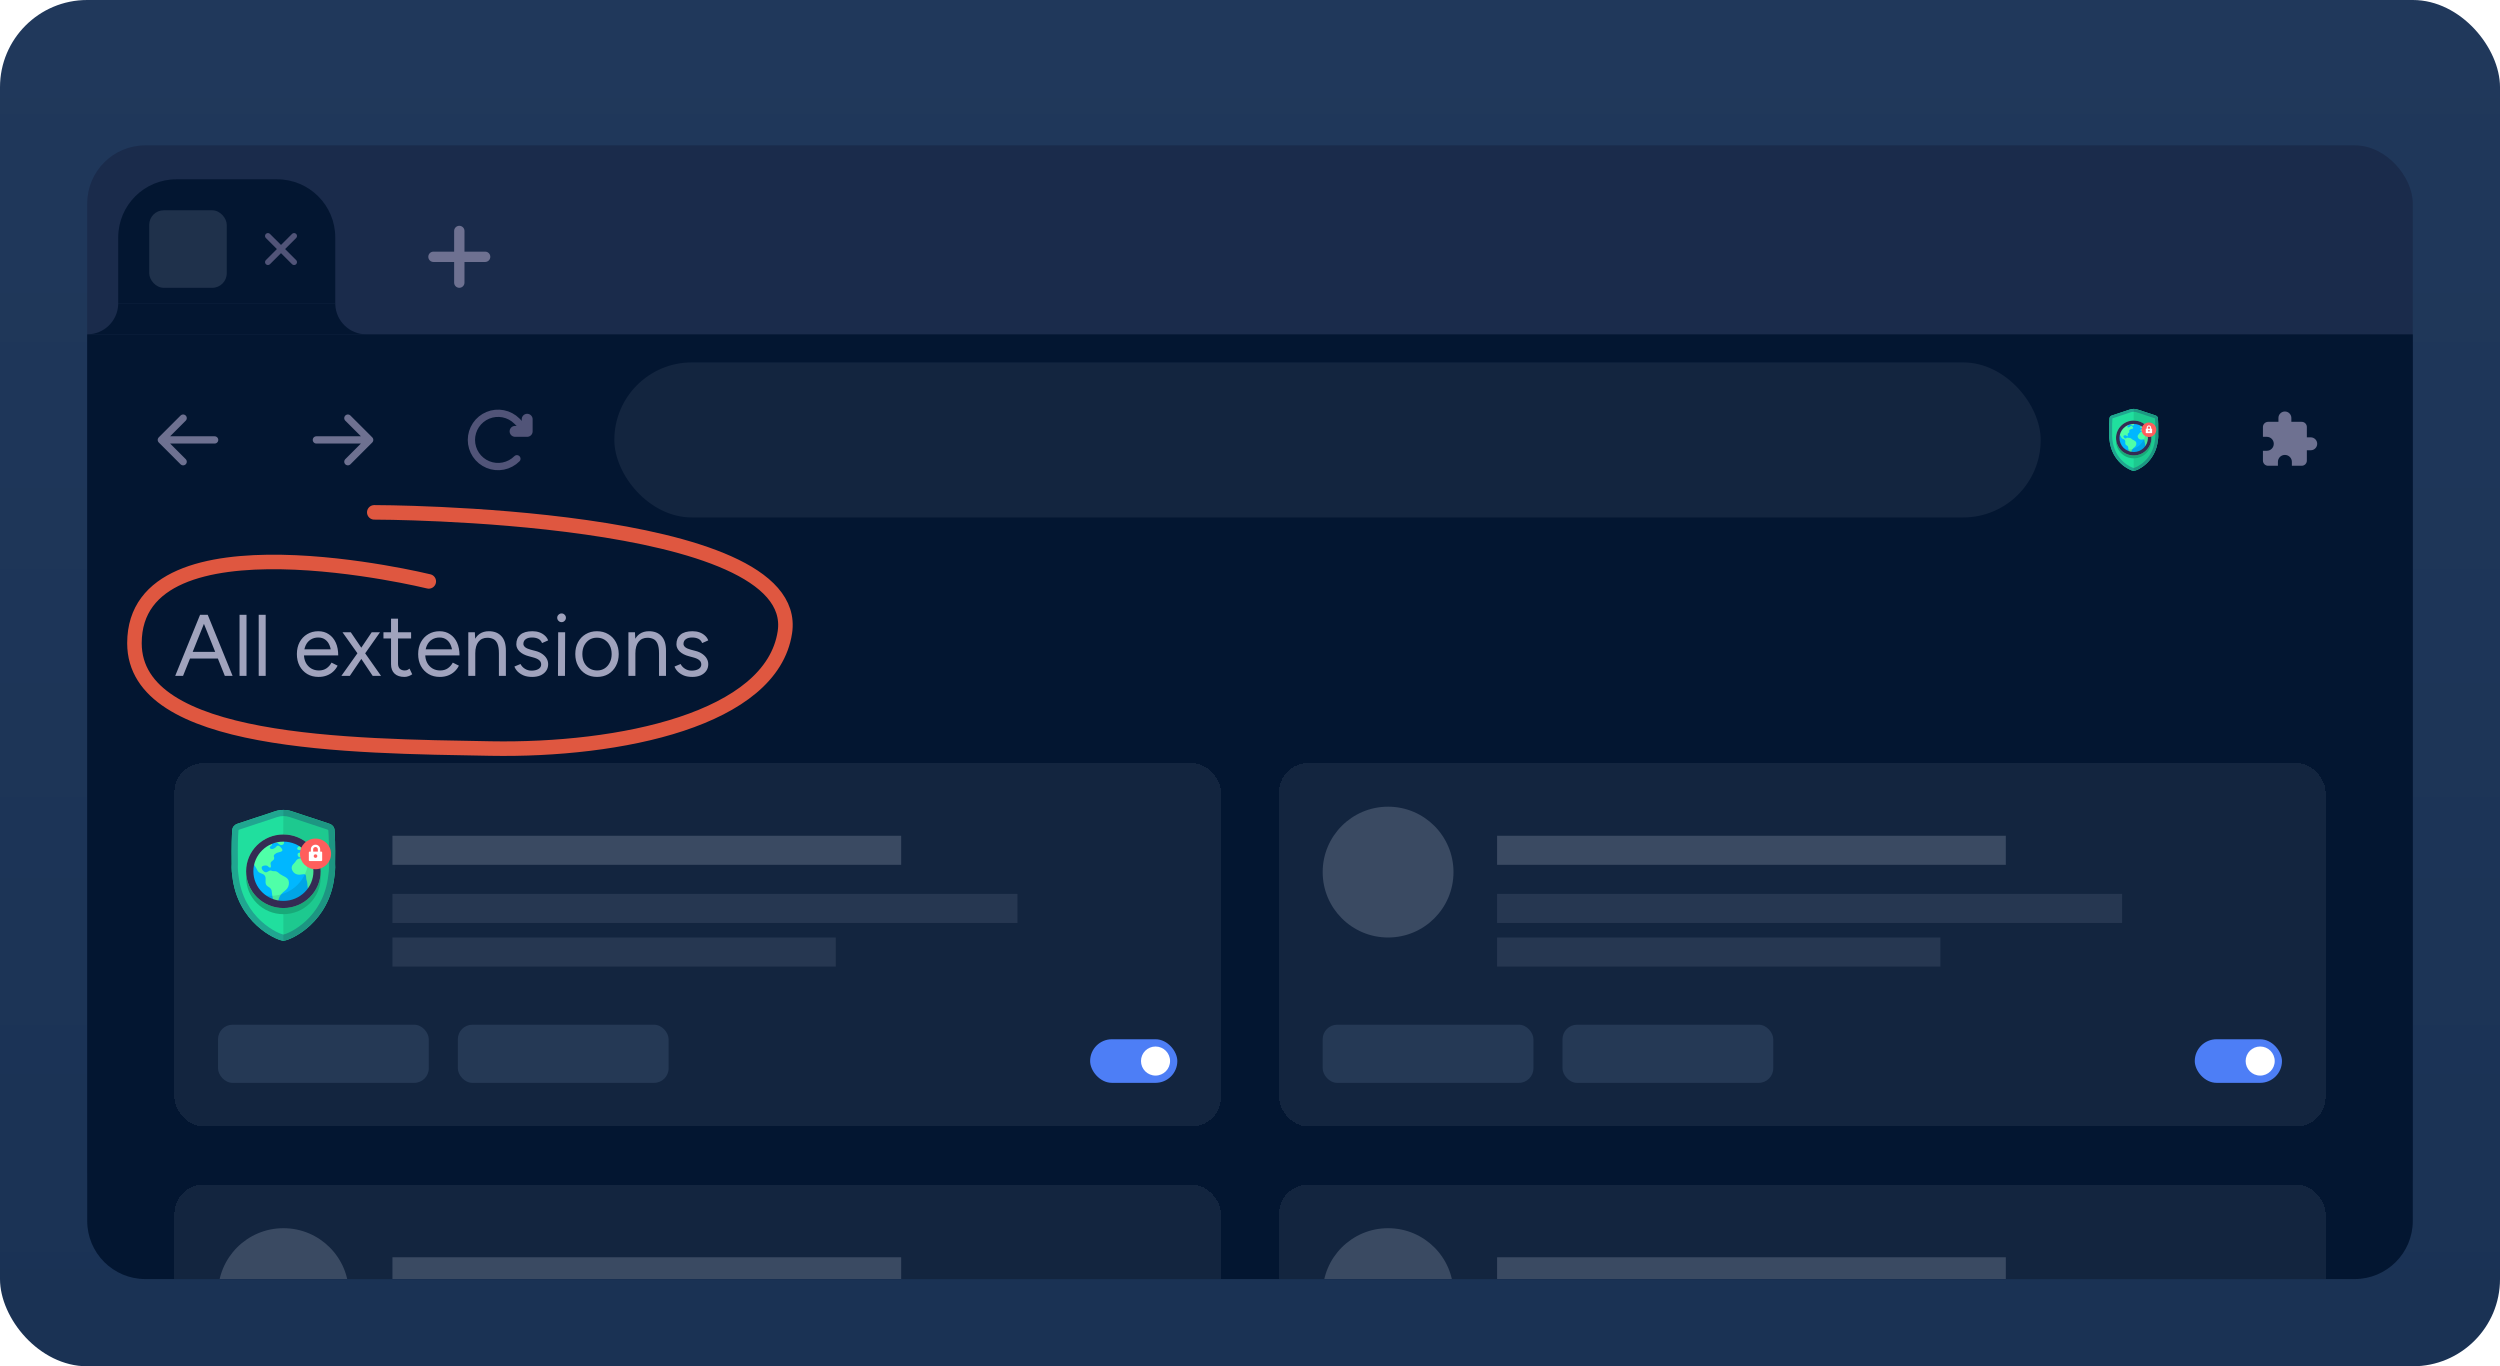 <svg xmlns="http://www.w3.org/2000/svg" width="344" height="188" fill="none" viewBox="0 0 344 188"><rect width="344" height="188" fill="url(#paint0_linear_11547_39107)" rx="12"/><g clip-path="url(#clip0_11547_39107)" filter="url(#filter0_d_11547_39107)"><rect width="320" height="149.333" x="12" y="20" fill="#1a2b4b" rx="8"/><path fill="#031631" d="M16.267 32.67C16.267 28.252 19.848 24.67 24.267 24.67H38.133C42.551 24.67 46.133 28.252 46.133 32.67V41.737H16.267V32.67Z"/><rect width="10.667" height="10.667" x="20.533" y="28.936" fill="#1f314b" rx="2"/><g clip-path="url(#clip1_11547_39107)"><path fill="#515478" d="M40.214 32.16C40.371 32.031 40.603 32.041 40.75 32.187C40.896 32.333 40.905 32.565 40.777 32.722L40.75 32.752L39.232 34.27L40.75 35.788L40.777 35.817C40.905 35.974 40.896 36.206 40.75 36.353C40.603 36.499 40.371 36.508 40.214 36.38L40.184 36.353L38.666 34.835L37.149 36.353C36.993 36.509 36.74 36.509 36.584 36.353C36.428 36.197 36.428 35.944 36.584 35.788L38.1 34.27L36.584 32.752L36.556 32.722C36.428 32.565 36.437 32.333 36.584 32.187C36.73 32.041 36.962 32.032 37.119 32.16L37.149 32.187L38.666 33.703L40.184 32.187L40.214 32.16Z"/></g><path fill="#031631" d="M46.134 41.736L46.139 41.956C46.253 44.211 48.118 46.003 50.4 46.003H12C14.283 46.003 16.146 44.211 16.261 41.956L16.267 41.736H46.134Z"/><path fill="#6e7191" d="M63.201 31.07C63.594 31.07 63.912 31.389 63.912 31.781V34.625H66.756C67.148 34.625 67.467 34.944 67.467 35.337C67.466 35.729 67.148 36.048 66.756 36.048H63.912V38.893C63.912 39.285 63.594 39.603 63.201 39.603C62.809 39.603 62.49 39.285 62.49 38.893V36.048H59.645C59.252 36.048 58.934 35.729 58.934 35.337C58.934 34.944 59.252 34.625 59.645 34.625H62.49V31.781C62.49 31.389 62.808 31.07 63.201 31.07Z"/><path fill="#031631" d="M12 46H332V168C332 172.418 328.418 176 324 176H20C15.582 176 12 172.418 12 168V46Z"/><path stroke="#6e7191" stroke-linecap="round" stroke-linejoin="round" d="M29.533 60.533H22.2M25.2 57.533 22.2 60.533 25.2 63.533M43.533 60.533H50.867M47.867 57.533 50.867 60.533 47.867 63.533"/><g stroke="#515478" stroke-linecap="round" stroke-linejoin="round" clip-path="url(#clip2_11547_39107)"><path stroke-width="1.5" d="M70.874 59.355H72.54V57.688"/><path d="M71.126 63.126C70.613 63.639 69.96 63.988 69.248 64.13C68.537 64.271 67.8 64.199 67.13 63.921C66.46 63.644 65.887 63.174 65.484 62.571C65.081 61.968 64.866 61.259 64.866 60.534C64.866 59.808 65.081 59.099 65.484 58.496C65.887 57.894 66.46 57.424 67.13 57.146C67.8 56.868 68.537 56.796 69.248 56.937C69.96 57.079 70.613 57.428 71.126 57.941L72.54 59.355"/></g><rect width="196.267" height="21.333" x="84.533" y="49.867" fill="#13253f" rx="10.667"/><path fill="#20df9e" d="M293.598 64.8C293.596 64.8 293.595 64.8 293.593 64.8C293.585 64.8 293.576 64.799 293.566 64.797C293.078 64.738 290.594 63.611 290.265 60.563C290.236 60.38 290.22 60.194 290.22 60.007L290.226 59.777C290.208 58.559 290.236 57.905 290.262 57.573C290.277 57.382 290.409 57.231 290.592 57.17L293.063 56.351C293.237 56.294 293.417 56.265 293.598 56.267C293.779 56.265 293.959 56.294 294.133 56.351L296.604 57.17C296.787 57.231 296.919 57.382 296.934 57.573C296.96 57.905 296.988 58.559 296.97 59.777L296.976 60.007C296.976 60.194 296.96 60.38 296.931 60.563C296.602 63.611 294.118 64.738 293.63 64.797C293.62 64.799 293.611 64.8 293.603 64.8C293.601 64.8 293.6 64.8 293.598 64.8Z"/><path fill="#20a690" fill-rule="evenodd" d="M293.598 64.397C293.667 64.383 293.852 64.325 294.114 64.186C294.392 64.04 294.729 63.818 295.063 63.509C295.726 62.895 296.375 61.936 296.528 60.521C296.529 60.514 296.53 60.508 296.531 60.501C296.556 60.339 296.57 60.176 296.57 60.012L296.565 59.787C296.564 59.781 296.564 59.776 296.565 59.771C296.583 58.56 296.555 57.919 296.53 57.604C296.529 57.593 296.525 57.584 296.519 57.577C296.512 57.568 296.498 57.557 296.475 57.549L294.004 56.73C293.873 56.687 293.737 56.666 293.601 56.667H293.595C293.459 56.666 293.323 56.687 293.192 56.73L290.721 57.549C290.698 57.557 290.684 57.568 290.677 57.577C290.671 57.584 290.667 57.593 290.666 57.604C290.641 57.919 290.613 58.56 290.631 59.771C290.632 59.776 290.631 59.781 290.631 59.787L290.626 60.012C290.626 60.176 290.64 60.339 290.665 60.501C290.666 60.508 290.667 60.514 290.668 60.521C290.821 61.936 291.47 62.895 292.133 63.509C292.467 63.818 292.804 64.04 293.082 64.186C293.344 64.325 293.529 64.383 293.598 64.397ZM290.22 60.007L290.226 59.777C290.208 58.559 290.236 57.905 290.262 57.573C290.277 57.382 290.409 57.231 290.592 57.17L293.063 56.351C293.237 56.294 293.417 56.265 293.598 56.267C293.779 56.265 293.959 56.294 294.133 56.351L296.604 57.17C296.787 57.231 296.919 57.382 296.934 57.573C296.96 57.905 296.988 58.559 296.97 59.777L296.976 60.007C296.976 60.194 296.96 60.38 296.931 60.563C296.602 63.611 294.118 64.738 293.63 64.797C293.62 64.799 293.611 64.8 293.603 64.8C293.601 64.8 293.6 64.8 293.598 64.8C293.596 64.8 293.595 64.8 293.593 64.8C293.585 64.8 293.576 64.799 293.566 64.797C293.078 64.738 290.594 63.611 290.265 60.563C290.236 60.38 290.22 60.194 290.22 60.007Z" clip-rule="evenodd"/><path fill="#000" d="M293.598 64.8C293.598 63.2 293.573 58.002 293.598 56.267C293.779 56.265 293.96 56.294 294.133 56.351L296.605 57.17C296.787 57.231 296.919 57.382 296.934 57.573C296.96 57.905 296.989 58.559 296.97 59.777L296.976 60.007C296.976 60.194 296.961 60.38 296.931 60.563C296.602 63.611 294.118 64.738 293.63 64.797C293.62 64.799 293.611 64.8 293.603 64.8C293.602 64.8 293.6 64.8 293.598 64.8Z" opacity="0.1"/><ellipse cx="293.598" cy="60.667" fill="#18aa79" rx="2.432" ry="2.4"/><ellipse cx="293.596" cy="60.267" fill="#4fffa8" rx="2.432" ry="2.4"/><path fill="#00b7ff" d="M291.568 60.266C291.568 60.089 291.592 59.913 291.64 59.742C291.718 59.907 291.831 60.049 291.908 60.218C292.007 60.435 292.275 60.375 292.393 60.565C292.497 60.734 292.385 60.947 292.464 61.124C292.521 61.252 292.655 61.28 292.748 61.374C292.842 61.469 292.84 61.598 292.855 61.722C292.871 61.867 292.898 62.01 292.934 62.152C292.934 62.153 292.934 62.154 292.935 62.155C292.14 61.881 291.568 61.138 291.568 60.266ZM293.608 62.267C293.494 62.267 293.38 62.257 293.268 62.239C293.269 62.21 293.27 62.184 293.273 62.166C293.298 62 293.383 61.838 293.497 61.714C293.61 61.592 293.764 61.509 293.859 61.37C293.953 61.235 293.981 61.053 293.942 60.894C293.886 60.66 293.562 60.582 293.387 60.456C293.287 60.383 293.197 60.27 293.065 60.261C293.005 60.257 292.954 60.269 292.894 60.254C292.838 60.24 292.795 60.211 292.736 60.218C292.626 60.233 292.557 60.348 292.439 60.332C292.327 60.318 292.211 60.189 292.186 60.084C292.153 59.95 292.261 59.906 292.378 59.894C292.426 59.889 292.481 59.883 292.527 59.901C292.589 59.923 292.618 59.982 292.673 60.012C292.776 60.068 292.797 59.979 292.781 59.889C292.758 59.754 292.73 59.699 292.853 59.606C292.938 59.542 293.01 59.496 292.997 59.381C292.989 59.314 292.951 59.283 292.986 59.216C293.013 59.165 293.086 59.119 293.134 59.088C293.257 59.009 293.661 59.015 293.496 58.795C293.447 58.73 293.358 58.614 293.273 58.599C293.167 58.579 293.12 58.695 293.045 58.746C292.969 58.799 292.82 58.86 292.743 58.778C292.64 58.667 292.812 58.631 292.85 58.554C292.867 58.518 292.85 58.468 292.82 58.421C292.858 58.405 292.897 58.391 292.937 58.377C292.962 58.395 292.991 58.406 293.022 58.408C293.093 58.413 293.16 58.375 293.222 58.423C293.291 58.475 293.341 58.541 293.432 58.557C293.52 58.573 293.614 58.522 293.636 58.433C293.649 58.379 293.636 58.322 293.623 58.267C294.02 58.269 294.408 58.386 294.738 58.602C294.717 58.594 294.692 58.595 294.66 58.609C294.596 58.639 294.505 58.714 294.497 58.788C294.488 58.872 294.615 58.884 294.675 58.884C294.766 58.884 294.857 58.844 294.828 58.742C294.815 58.698 294.798 58.651 294.77 58.624C294.837 58.669 294.901 58.718 294.961 58.771C294.961 58.772 294.96 58.773 294.959 58.774C294.897 58.836 294.826 58.886 294.785 58.962C294.755 59.015 294.722 59.041 294.662 59.055C294.629 59.062 294.591 59.065 294.564 59.087C294.487 59.146 294.531 59.289 294.604 59.332C294.696 59.386 294.832 59.36 294.902 59.283C294.956 59.223 294.988 59.118 295.086 59.118C295.129 59.118 295.17 59.134 295.201 59.164C295.241 59.205 295.233 59.243 295.242 59.294C295.257 59.386 295.339 59.336 295.388 59.29C295.425 59.354 295.458 59.419 295.487 59.486C295.432 59.563 295.388 59.648 295.256 59.557C295.177 59.503 295.129 59.425 295.03 59.4C294.943 59.38 294.855 59.401 294.769 59.416C294.672 59.432 294.557 59.44 294.483 59.512C294.412 59.581 294.374 59.675 294.298 59.744C294.151 59.88 294.089 60.028 294.184 60.219C294.276 60.403 294.467 60.503 294.673 60.49C294.876 60.477 295.086 60.362 295.08 60.65C295.078 60.753 295.1 60.823 295.132 60.918C295.161 61.006 295.159 61.091 295.166 61.181C295.173 61.287 295.19 61.392 295.217 61.494C295.026 61.735 294.782 61.929 294.503 62.063C294.225 62.197 293.918 62.267 293.608 62.267Z"/><path fill="#000" d="M292.786 61.867C294.129 61.867 295.218 60.793 295.218 59.467C295.218 59.01 295.088 58.582 294.863 58.218C295.562 58.639 296.029 59.4 296.029 60.267C296.029 61.593 294.94 62.667 293.597 62.667C292.718 62.667 291.947 62.207 291.52 61.517C291.889 61.739 292.322 61.867 292.786 61.867Z" opacity="0.1"/><path fill="#342b53" fill-rule="evenodd" d="M293.598 62.2C294.68 62.2 295.557 61.334 295.557 60.267C295.557 59.199 294.68 58.333 293.598 58.333C292.516 58.333 291.639 59.199 291.639 60.267C291.639 61.334 292.516 62.2 293.598 62.2ZM293.598 62.667C294.941 62.667 296.03 61.592 296.03 60.267C296.03 58.941 294.941 57.867 293.598 57.867C292.255 57.867 291.166 58.941 291.166 60.267C291.166 61.592 292.255 62.667 293.598 62.667Z" clip-rule="evenodd"/><g filter="url(#filter1_d_11547_39107)"><ellipse cx="295.694" cy="59.133" fill="#ff5e5c" rx="1.013" ry="1"/><path fill="#fff" d="M295.693 58.533C295.861 58.533 295.999 58.669 295.999 58.835V58.983H296.075C296.104 58.983 296.128 59.007 296.128 59.036V59.547C296.128 59.576 296.104 59.599 296.075 59.6H295.311C295.282 59.599 295.258 59.576 295.258 59.547V59.036C295.258 59.007 295.282 58.984 295.311 58.983H295.388V58.835C295.388 58.669 295.524 58.533 295.693 58.533ZM295.693 59.16C295.628 59.16 295.575 59.213 295.575 59.277C295.575 59.342 295.628 59.394 295.693 59.394C295.758 59.394 295.811 59.342 295.811 59.277C295.811 59.213 295.758 59.16 295.693 59.16ZM295.693 58.684C295.609 58.684 295.541 58.752 295.541 58.835V58.983H295.845V58.835C295.845 58.752 295.777 58.684 295.693 58.684Z"/></g><g clip-path="url(#clip3_11547_39107)"><path fill="#6e7191" d="M317.957 60.178H317.423V58.756C317.423 58.361 317.103 58.044 316.712 58.044H315.29V57.511C315.29 57.276 315.196 57.049 315.03 56.883C314.863 56.716 314.637 56.622 314.401 56.622C314.165 56.622 313.939 56.716 313.773 56.883C313.606 57.049 313.512 57.276 313.512 57.511V58.044H312.09C311.901 58.044 311.721 58.12 311.587 58.253C311.454 58.386 311.379 58.567 311.379 58.756V60.107H311.912C312.446 60.107 312.872 60.533 312.872 61.067C312.872 61.6 312.446 62.027 311.912 62.027H311.379V63.378C311.379 63.566 311.454 63.747 311.587 63.881C311.721 64.014 311.901 64.089 312.09 64.089H313.441V63.556C313.441 63.022 313.868 62.596 314.401 62.596C314.934 62.596 315.361 63.022 315.361 63.556V64.089H316.712C316.901 64.089 317.082 64.014 317.215 63.881C317.348 63.747 317.423 63.566 317.423 63.378V61.956H317.957C318.192 61.956 318.419 61.862 318.585 61.695C318.752 61.529 318.846 61.303 318.846 61.067C318.846 60.831 318.752 60.605 318.585 60.438C318.419 60.272 318.192 60.178 317.957 60.178Z"/></g><path fill="#a0a3bd" d="M30.936 93L27.564 84.6H28.584L32.004 93H30.936ZM24.108 93L27.528 84.6H28.56L25.188 93H24.108ZM25.728 90.612V89.7H30.396V90.612H25.728ZM32.961 93V84.6H33.921V93H32.961ZM35.598 93V84.6H36.558V93H35.598ZM43.827 93.144C43.243 93.144 42.727 93.012 42.279 92.748C41.831 92.476 41.479 92.104 41.223 91.632C40.975 91.16 40.851 90.616 40.851 90C40.851 89.384 40.975 88.84 41.223 88.368C41.479 87.896 41.827 87.528 42.267 87.264C42.715 86.992 43.227 86.856 43.803 86.856C44.355 86.856 44.835 86.996 45.243 87.276C45.659 87.548 45.979 87.932 46.203 88.428C46.427 88.924 46.539 89.508 46.539 90.18H45.579C45.579 89.668 45.511 89.232 45.375 88.872C45.239 88.504 45.035 88.22 44.763 88.02C44.499 87.82 44.175 87.72 43.791 87.72C43.399 87.72 43.051 87.816 42.747 88.008C42.451 88.192 42.223 88.456 42.063 88.8C41.903 89.144 41.823 89.548 41.823 90.012C41.823 90.468 41.911 90.864 42.087 91.2C42.263 91.528 42.507 91.788 42.819 91.98C43.131 92.164 43.483 92.256 43.875 92.256C44.291 92.256 44.643 92.156 44.931 91.956C45.219 91.756 45.447 91.496 45.615 91.176L46.455 91.596C46.303 91.908 46.099 92.18 45.843 92.412C45.595 92.644 45.299 92.824 44.955 92.952C44.619 93.08 44.243 93.144 43.827 93.144ZM41.487 90.18L41.499 89.352H45.951V90.18H41.487ZM46.972 93L49.42 89.556L51.148 87H52.288L50.008 90.24L48.136 93H46.972ZM51.28 93L49.432 90.24L47.128 87H48.268L50.008 89.556L52.432 93H51.28ZM55.643 93.144C55.059 93.144 54.607 92.992 54.287 92.688C53.967 92.384 53.807 91.956 53.807 91.404V85.128H54.767V91.308C54.767 91.612 54.847 91.848 55.007 92.016C55.175 92.176 55.407 92.256 55.703 92.256C55.799 92.256 55.891 92.244 55.979 92.22C56.075 92.188 56.199 92.116 56.351 92.004L56.723 92.784C56.515 92.92 56.327 93.012 56.159 93.06C55.991 93.116 55.819 93.144 55.643 93.144ZM52.763 87.852V87H56.567V87.852H52.763ZM60.515 93.144C59.931 93.144 59.415 93.012 58.967 92.748C58.519 92.476 58.167 92.104 57.911 91.632C57.663 91.16 57.539 90.616 57.539 90C57.539 89.384 57.663 88.84 57.911 88.368C58.167 87.896 58.515 87.528 58.955 87.264C59.403 86.992 59.915 86.856 60.491 86.856C61.043 86.856 61.523 86.996 61.931 87.276C62.347 87.548 62.667 87.932 62.891 88.428C63.115 88.924 63.227 89.508 63.227 90.18H62.267C62.267 89.668 62.199 89.232 62.063 88.872C61.927 88.504 61.723 88.22 61.451 88.02C61.187 87.82 60.863 87.72 60.479 87.72C60.087 87.72 59.739 87.816 59.435 88.008C59.139 88.192 58.911 88.456 58.751 88.8C58.591 89.144 58.511 89.548 58.511 90.012C58.511 90.468 58.599 90.864 58.775 91.2C58.951 91.528 59.195 91.788 59.507 91.98C59.819 92.164 60.171 92.256 60.563 92.256C60.979 92.256 61.331 92.156 61.619 91.956C61.907 91.756 62.135 91.496 62.303 91.176L63.143 91.596C62.991 91.908 62.787 92.18 62.531 92.412C62.283 92.644 61.987 92.824 61.643 92.952C61.307 93.08 60.931 93.144 60.515 93.144ZM58.175 90.18L58.187 89.352H62.639V90.18H58.175ZM64.438 93V87H65.338L65.398 88.104V93H64.438ZM68.65 93V89.928L69.61 89.568V93H68.65ZM68.65 89.928C68.65 89.336 68.582 88.884 68.446 88.572C68.31 88.26 68.122 88.048 67.882 87.936C67.642 87.816 67.37 87.756 67.066 87.756C66.538 87.756 66.126 87.944 65.83 88.32C65.542 88.688 65.398 89.212 65.398 89.892H64.93C64.93 89.26 65.022 88.716 65.206 88.26C65.39 87.804 65.654 87.456 65.998 87.216C66.35 86.976 66.774 86.856 67.27 86.856C67.998 86.856 68.57 87.08 68.986 87.528C69.41 87.976 69.618 88.656 69.61 89.568L68.65 89.928ZM73.229 93.144C72.789 93.144 72.405 93.08 72.077 92.952C71.749 92.816 71.473 92.64 71.249 92.424C71.033 92.208 70.877 91.972 70.781 91.716L71.621 91.368C71.757 91.64 71.961 91.86 72.233 92.028C72.505 92.196 72.805 92.28 73.133 92.28C73.509 92.28 73.825 92.208 74.081 92.064C74.337 91.912 74.465 91.7 74.465 91.428C74.465 91.18 74.369 90.98 74.177 90.828C73.993 90.676 73.717 90.552 73.349 90.456L72.773 90.3C72.229 90.156 71.805 89.94 71.501 89.652C71.197 89.356 71.045 89.024 71.045 88.656C71.045 88.088 71.229 87.648 71.597 87.336C71.973 87.016 72.529 86.856 73.265 86.856C73.617 86.856 73.937 86.908 74.225 87.012C74.513 87.116 74.761 87.264 74.969 87.456C75.177 87.64 75.329 87.86 75.425 88.116L74.585 88.488C74.481 88.216 74.309 88.02 74.069 87.9C73.829 87.78 73.537 87.72 73.193 87.72C72.825 87.72 72.537 87.8 72.329 87.96C72.121 88.112 72.017 88.328 72.017 88.608C72.017 88.768 72.101 88.92 72.269 89.064C72.445 89.2 72.701 89.312 73.037 89.4L73.637 89.556C74.029 89.652 74.357 89.796 74.621 89.988C74.885 90.172 75.085 90.384 75.221 90.624C75.357 90.864 75.425 91.12 75.425 91.392C75.425 91.752 75.329 92.064 75.137 92.328C74.945 92.592 74.685 92.796 74.357 92.94C74.029 93.076 73.653 93.144 73.229 93.144ZM76.779 93L76.803 87H77.763L77.739 93H76.779ZM77.271 85.608C77.111 85.608 76.971 85.548 76.851 85.428C76.731 85.308 76.671 85.168 76.671 85.008C76.671 84.84 76.731 84.7 76.851 84.588C76.971 84.468 77.111 84.408 77.271 84.408C77.439 84.408 77.579 84.468 77.691 84.588C77.811 84.7 77.871 84.84 77.871 85.008C77.871 85.168 77.811 85.308 77.691 85.428C77.579 85.548 77.439 85.608 77.271 85.608ZM82.16 93.144C81.576 93.144 81.056 93.012 80.6 92.748C80.152 92.476 79.8 92.104 79.544 91.632C79.288 91.16 79.16 90.616 79.16 90C79.16 89.384 79.284 88.84 79.532 88.368C79.788 87.896 80.14 87.528 80.588 87.264C81.044 86.992 81.56 86.856 82.136 86.856C82.728 86.856 83.248 86.992 83.696 87.264C84.152 87.528 84.504 87.896 84.752 88.368C85.008 88.84 85.136 89.384 85.136 90C85.136 90.616 85.008 91.16 84.752 91.632C84.504 92.104 84.156 92.476 83.708 92.748C83.26 93.012 82.744 93.144 82.16 93.144ZM82.16 92.256C82.56 92.256 82.908 92.16 83.204 91.968C83.5 91.776 83.732 91.512 83.9 91.176C84.076 90.84 84.164 90.448 84.164 90C84.164 89.552 84.076 89.16 83.9 88.824C83.732 88.488 83.496 88.224 83.192 88.032C82.888 87.84 82.536 87.744 82.136 87.744C81.744 87.744 81.396 87.84 81.092 88.032C80.796 88.224 80.56 88.488 80.384 88.824C80.216 89.16 80.132 89.552 80.132 90C80.132 90.44 80.216 90.832 80.384 91.176C80.56 91.512 80.8 91.776 81.104 91.968C81.416 92.16 81.768 92.256 82.16 92.256ZM86.469 93V87H87.369L87.429 88.104V93H86.469ZM90.681 93V89.928L91.641 89.568V93H90.681ZM90.681 89.928C90.681 89.336 90.613 88.884 90.477 88.572C90.341 88.26 90.153 88.048 89.913 87.936C89.673 87.816 89.401 87.756 89.097 87.756C88.569 87.756 88.157 87.944 87.861 88.32C87.573 88.688 87.429 89.212 87.429 89.892H86.961C86.961 89.26 87.053 88.716 87.237 88.26C87.421 87.804 87.685 87.456 88.029 87.216C88.381 86.976 88.805 86.856 89.301 86.856C90.029 86.856 90.601 87.08 91.017 87.528C91.441 87.976 91.649 88.656 91.641 89.568L90.681 89.928ZM95.26 93.144C94.82 93.144 94.436 93.08 94.108 92.952C93.78 92.816 93.504 92.64 93.28 92.424C93.064 92.208 92.908 91.972 92.812 91.716L93.652 91.368C93.788 91.64 93.992 91.86 94.264 92.028C94.536 92.196 94.836 92.28 95.164 92.28C95.54 92.28 95.856 92.208 96.112 92.064C96.368 91.912 96.496 91.7 96.496 91.428C96.496 91.18 96.4 90.98 96.208 90.828C96.024 90.676 95.748 90.552 95.38 90.456L94.804 90.3C94.26 90.156 93.836 89.94 93.532 89.652C93.228 89.356 93.076 89.024 93.076 88.656C93.076 88.088 93.26 87.648 93.628 87.336C94.004 87.016 94.56 86.856 95.296 86.856C95.648 86.856 95.968 86.908 96.256 87.012C96.544 87.116 96.792 87.264 97 87.456C97.208 87.64 97.36 87.86 97.456 88.116L96.616 88.488C96.512 88.216 96.34 88.02 96.1 87.9C95.86 87.78 95.568 87.72 95.224 87.72C94.856 87.72 94.568 87.8 94.36 87.96C94.152 88.112 94.048 88.328 94.048 88.608C94.048 88.768 94.132 88.92 94.3 89.064C94.476 89.2 94.732 89.312 95.068 89.4L95.668 89.556C96.06 89.652 96.388 89.796 96.652 89.988C96.916 90.172 97.116 90.384 97.252 90.624C97.388 90.864 97.456 91.12 97.456 91.392C97.456 91.752 97.36 92.064 97.168 92.328C96.976 92.592 96.716 92.796 96.388 92.94C96.06 93.076 95.684 93.144 95.26 93.144Z"/><g filter="url(#filter2_d_11547_39107)"><rect width="144" height="50" x="24" y="105" fill="#13253f" rx="4" shape-rendering="crispEdges"/><path fill="#20df9e" d="M38.995 129.448C38.992 129.448 38.988 129.448 38.985 129.448C38.968 129.448 38.949 129.446 38.928 129.442C37.898 129.317 32.659 126.939 31.964 120.51C31.903 120.125 31.87 119.733 31.87 119.337L31.883 118.852C31.844 116.283 31.903 114.903 31.959 114.203C31.99 113.801 32.268 113.481 32.654 113.354L37.866 111.626C38.233 111.505 38.614 111.445 38.995 111.448C39.376 111.445 39.758 111.505 40.124 111.626L45.337 113.354C45.722 113.481 46 113.801 46.032 114.203C46.087 114.903 46.147 116.283 46.108 118.852L46.12 119.337C46.12 119.733 46.087 120.125 46.026 120.51C45.331 126.939 40.092 129.317 39.062 129.442C39.041 129.446 39.022 129.448 39.005 129.448C39.002 129.448 38.999 129.448 38.995 129.448Z"/><path fill="#20a690" fill-rule="evenodd" d="M38.995 128.598C39.141 128.568 39.53 128.445 40.084 128.154C40.671 127.844 41.381 127.377 42.084 126.725C43.484 125.428 44.853 123.406 45.176 120.421C45.177 120.407 45.179 120.393 45.181 120.38C45.236 120.038 45.264 119.694 45.265 119.347L45.253 118.873C45.253 118.862 45.252 118.85 45.253 118.839C45.291 116.285 45.232 114.933 45.179 114.269C45.177 114.245 45.17 114.228 45.156 114.211C45.141 114.193 45.112 114.169 45.064 114.154L39.852 112.426C39.576 112.334 39.288 112.29 39.001 112.292H38.989C38.702 112.29 38.415 112.334 38.139 112.426L32.926 114.154C32.878 114.169 32.849 114.193 32.834 114.211C32.82 114.228 32.813 114.245 32.811 114.269C32.758 114.933 32.699 116.285 32.737 118.839C32.738 118.85 32.738 118.862 32.737 118.873L32.725 119.347C32.726 119.694 32.755 120.038 32.809 120.38C32.811 120.393 32.813 120.407 32.815 120.421C33.137 123.406 34.507 125.428 35.906 126.725C36.609 127.377 37.32 127.844 37.906 128.154C38.46 128.445 38.849 128.568 38.995 128.598ZM31.87 119.337L31.883 118.852C31.844 116.283 31.903 114.903 31.959 114.203C31.99 113.801 32.268 113.481 32.654 113.354L37.866 111.626C38.233 111.505 38.614 111.445 38.995 111.448C39.376 111.445 39.758 111.505 40.124 111.626L45.337 113.354C45.722 113.481 46 113.801 46.032 114.203C46.087 114.903 46.147 116.283 46.108 118.852L46.12 119.337C46.12 119.733 46.087 120.125 46.026 120.51C45.331 126.939 40.092 129.317 39.062 129.442C39.041 129.446 39.022 129.448 39.005 129.448C39.002 129.448 38.999 129.448 38.995 129.448C38.992 129.448 38.988 129.448 38.985 129.448C38.968 129.448 38.949 129.446 38.928 129.442C37.898 129.317 32.659 126.939 31.964 120.51C31.903 120.125 31.87 119.733 31.87 119.337Z" clip-rule="evenodd"/><path fill="#000" d="M38.996 129.448C38.996 126.073 38.942 115.108 38.996 111.448C39.377 111.445 39.758 111.505 40.125 111.626L45.337 113.354C45.722 113.481 46.001 113.801 46.032 114.203C46.088 114.903 46.147 116.283 46.108 118.852L46.121 119.337C46.121 119.733 46.088 120.125 46.026 120.51C45.332 126.939 40.093 129.317 39.062 129.442C39.042 129.446 39.023 129.448 39.006 129.448C39.003 129.448 38.999 129.448 38.996 129.448Z" opacity="0.1"/><ellipse cx="38.995" cy="120.729" fill="#18aa79" rx="5.13" ry="5.062"/><ellipse cx="38.991" cy="119.885" fill="#4fffa8" rx="5.13" ry="5.062"/><path fill="#00b7ff" d="M34.713 119.884C34.713 119.511 34.764 119.139 34.864 118.779C35.028 119.126 35.267 119.426 35.429 119.782C35.639 120.24 36.203 120.113 36.452 120.514C36.673 120.871 36.437 121.321 36.602 121.694C36.722 121.964 37.006 122.024 37.201 122.221C37.401 122.421 37.397 122.694 37.427 122.955C37.461 123.26 37.517 123.563 37.594 123.862C37.594 123.864 37.594 123.866 37.596 123.868C35.919 123.291 34.713 121.723 34.713 119.884ZM39.016 124.104C38.775 124.104 38.535 124.084 38.299 124.045C38.301 123.986 38.302 123.93 38.308 123.891C38.363 123.542 38.541 123.2 38.782 122.939C39.019 122.681 39.345 122.506 39.546 122.213C39.743 121.928 39.802 121.543 39.721 121.209C39.601 120.716 38.918 120.551 38.55 120.284C38.338 120.13 38.149 119.892 37.871 119.873C37.743 119.864 37.636 119.891 37.509 119.859C37.392 119.829 37.301 119.768 37.177 119.784C36.945 119.814 36.798 120.057 36.549 120.024C36.313 119.993 36.069 119.721 36.016 119.501C35.947 119.217 36.175 119.124 36.421 119.099C36.523 119.089 36.638 119.077 36.737 119.114C36.866 119.161 36.927 119.286 37.044 119.348C37.262 119.466 37.306 119.278 37.272 119.088C37.222 118.804 37.164 118.688 37.423 118.492C37.602 118.357 37.755 118.26 37.727 118.017C37.709 117.875 37.63 117.811 37.704 117.669C37.76 117.561 37.915 117.464 38.015 117.399C38.275 117.233 39.128 117.245 38.779 116.78C38.677 116.644 38.488 116.4 38.309 116.366C38.085 116.325 37.985 116.57 37.829 116.678C37.668 116.79 37.354 116.917 37.192 116.744C36.975 116.512 37.336 116.435 37.416 116.273C37.453 116.197 37.416 116.092 37.354 115.992C37.435 115.959 37.517 115.928 37.6 115.899C37.653 115.937 37.715 115.96 37.78 115.965C37.929 115.975 38.071 115.896 38.202 115.996C38.347 116.106 38.452 116.245 38.644 116.279C38.831 116.312 39.028 116.205 39.074 116.018C39.102 115.904 39.074 115.784 39.047 115.667C39.886 115.671 40.704 115.917 41.4 116.374C41.355 116.358 41.302 116.36 41.236 116.39C41.1 116.452 40.907 116.61 40.891 116.766C40.873 116.944 41.14 116.969 41.267 116.969C41.457 116.969 41.65 116.885 41.589 116.669C41.562 116.576 41.526 116.478 41.467 116.419C41.608 116.515 41.743 116.619 41.871 116.73C41.869 116.732 41.867 116.734 41.865 116.736C41.736 116.868 41.586 116.972 41.498 117.133C41.435 117.246 41.365 117.299 41.239 117.329C41.169 117.345 41.09 117.351 41.032 117.396C40.87 117.522 40.962 117.823 41.116 117.913C41.31 118.027 41.598 117.974 41.745 117.811C41.859 117.683 41.927 117.462 42.133 117.462C42.223 117.462 42.31 117.497 42.375 117.559C42.46 117.646 42.443 117.726 42.461 117.835C42.493 118.027 42.666 117.923 42.771 117.826C42.848 117.959 42.917 118.097 42.978 118.238C42.863 118.401 42.771 118.579 42.493 118.389C42.326 118.275 42.224 118.11 42.015 118.058C41.832 118.014 41.645 118.06 41.465 118.09C41.26 118.125 41.017 118.141 40.861 118.293C40.711 118.44 40.631 118.636 40.471 118.784C40.162 119.07 40.031 119.381 40.231 119.785C40.424 120.174 40.827 120.384 41.262 120.357C41.69 120.329 42.133 120.086 42.121 120.695C42.117 120.91 42.163 121.06 42.23 121.26C42.292 121.444 42.288 121.623 42.303 121.814C42.316 122.037 42.352 122.258 42.409 122.475C42.007 122.982 41.493 123.392 40.905 123.675C40.316 123.957 39.67 124.104 39.016 124.104Z"/><path fill="#000" d="M37.283 123.262C40.116 123.262 42.413 120.995 42.413 118.199C42.413 117.234 42.139 116.331 41.664 115.563C43.139 116.453 44.123 118.056 44.123 119.887C44.123 122.683 41.826 124.949 38.993 124.949C37.138 124.949 35.513 123.978 34.612 122.522C35.39 122.991 36.305 123.262 37.283 123.262Z" opacity="0.1"/><path fill="#342b53" fill-rule="evenodd" d="M38.995 123.964C41.278 123.964 43.128 122.138 43.128 119.885C43.128 117.633 41.278 115.807 38.995 115.807C36.713 115.807 34.863 117.633 34.863 119.885C34.863 122.138 36.713 123.964 38.995 123.964ZM38.995 124.948C41.828 124.948 44.125 122.681 44.125 119.885C44.125 117.09 41.828 114.823 38.995 114.823C36.162 114.823 33.865 117.09 33.865 119.885C33.865 122.681 36.162 124.948 38.995 124.948Z" clip-rule="evenodd"/><g filter="url(#filter3_d_11547_39107)"><ellipse cx="43.416" cy="117.495" fill="#ff5e5c" rx="2.138" ry="2.109"/><path fill="#fff" d="M43.414 116.23C43.769 116.23 44.057 116.514 44.057 116.865V117.178H44.218C44.281 117.178 44.331 117.228 44.331 117.289V118.367C44.331 118.429 44.281 118.48 44.218 118.48H42.609C42.546 118.48 42.496 118.429 42.496 118.367V117.289C42.496 117.228 42.546 117.178 42.609 117.178H42.77V116.865C42.77 116.514 43.058 116.23 43.414 116.23ZM43.414 117.552C43.276 117.552 43.164 117.662 43.164 117.798C43.164 117.934 43.276 118.044 43.414 118.044C43.551 118.044 43.663 117.934 43.663 117.798C43.663 117.662 43.551 117.552 43.414 117.552ZM43.414 116.547C43.236 116.547 43.091 116.689 43.091 116.865V117.178H43.736V116.865C43.736 116.689 43.591 116.547 43.414 116.547Z"/></g><path fill="#3a4a62" d="M54 115H124V119H54z"/><path fill="#263751" d="M54 123H140V127H54zM54 129H115V133H54z"/><rect width="29" height="8" x="30" y="141" fill="#253955" rx="2"/><rect width="29" height="8" x="63" y="141" fill="#253955" rx="2"/><rect width="12" height="6" x="150" y="143" fill="#4d7ef6" rx="3"/><circle cx="159" cy="146" r="2" fill="#fff"/></g><g filter="url(#filter4_d_11547_39107)"><rect width="144" height="50" x="176" y="105" fill="#13253f" rx="4" shape-rendering="crispEdges"/><circle cx="191" cy="120" r="9" fill="#3a4a62"/><path fill="#3a4a62" d="M206 115H276V119H206z"/><path fill="#263751" d="M206 123H292V127H206zM206 129H267V133H206z"/><rect width="29" height="8" x="182" y="141" fill="#253955" rx="2"/><rect width="29" height="8" x="215" y="141" fill="#253955" rx="2"/><rect width="12" height="6" x="302" y="143" fill="#4d7ef6" rx="3"/><circle cx="311" cy="146" r="2" fill="#fff"/></g><g filter="url(#filter5_d_11547_39107)"><rect width="144" height="50" x="24" y="163" fill="#13253f" rx="4" shape-rendering="crispEdges"/><circle cx="39" cy="178" r="9" fill="#3a4a62"/><path fill="#3a4a62" d="M54 173H124V177H54z"/></g><g filter="url(#filter6_d_11547_39107)"><rect width="144" height="50" x="176" y="163" fill="#13253f" rx="4" shape-rendering="crispEdges"/><circle cx="191" cy="178" r="9" fill="#3a4a62"/><path fill="#3a4a62" d="M206 173H276V177H206z"/></g></g><path stroke="#df5740" stroke-linecap="round" stroke-width="2" d="M51.5 70.5C51.5 70.5 110.5 70.5 108 87C106.182 99 85.308 103.319 67.5 103C48.114 102.652 18.5 102.5 18.5 88.501C18.5 70.061 59 80 59 80"/><defs><filter id="filter0_d_11547_39107" width="336" height="227" x="4" y="12" color-interpolation-filters="sRGB" filterUnits="userSpaceOnUse"><feFlood flood-opacity="0" result="BackgroundImageFix"/><feColorMatrix in="SourceAlpha" result="hardAlpha" values="0 0 0 0 0 0 0 0 0 0 0 0 0 0 0 0 0 0 127 0"/><feOffset/><feGaussianBlur stdDeviation="4"/><feComposite in2="hardAlpha" operator="out"/><feColorMatrix values="0 0 0 0 0 0 0 0 0 0 0 0 0 0 0 0 0 0 0.08 0"/><feBlend in2="BackgroundImageFix" result="effect1_dropShadow_11547_39107"/><feBlend in="SourceGraphic" in2="effect1_dropShadow_11547_39107" result="shape"/></filter><filter id="filter1_d_11547_39107" width="6.027" height="6" x="292.681" y="56.133" color-interpolation-filters="sRGB" filterUnits="userSpaceOnUse"><feFlood flood-opacity="0" result="BackgroundImageFix"/><feColorMatrix in="SourceAlpha" result="hardAlpha" values="0 0 0 0 0 0 0 0 0 0 0 0 0 0 0 0 0 0 127 0"/><feOffset/><feGaussianBlur stdDeviation="1"/><feComposite in2="hardAlpha" operator="out"/><feColorMatrix values="0 0 0 0 0 0 0 0 0 0 0 0 0 0 0 0 0 0 0.2 0"/><feBlend in2="BackgroundImageFix" result="effect1_dropShadow_11547_39107"/><feBlend in="SourceGraphic" in2="effect1_dropShadow_11547_39107" result="shape"/></filter><filter id="filter2_d_11547_39107" width="176" height="82" x="8" y="89" color-interpolation-filters="sRGB" filterUnits="userSpaceOnUse"><feFlood flood-opacity="0" result="BackgroundImageFix"/><feColorMatrix in="SourceAlpha" result="hardAlpha" values="0 0 0 0 0 0 0 0 0 0 0 0 0 0 0 0 0 0 127 0"/><feOffset/><feGaussianBlur stdDeviation="8"/><feComposite in2="hardAlpha" operator="out"/><feColorMatrix values="0 0 0 0 0.133 0 0 0 0 0.18 0 0 0 0 0.227 0 0 0 0.12 0"/><feBlend in2="BackgroundImageFix" result="effect1_dropShadow_11547_39107"/><feBlend in="SourceGraphic" in2="effect1_dropShadow_11547_39107" result="shape"/></filter><filter id="filter3_d_11547_39107" width="8.275" height="8.219" x="39.279" y="113.385" color-interpolation-filters="sRGB" filterUnits="userSpaceOnUse"><feFlood flood-opacity="0" result="BackgroundImageFix"/><feColorMatrix in="SourceAlpha" result="hardAlpha" values="0 0 0 0 0 0 0 0 0 0 0 0 0 0 0 0 0 0 127 0"/><feOffset/><feGaussianBlur stdDeviation="1"/><feComposite in2="hardAlpha" operator="out"/><feColorMatrix values="0 0 0 0 0 0 0 0 0 0 0 0 0 0 0 0 0 0 0.2 0"/><feBlend in2="BackgroundImageFix" result="effect1_dropShadow_11547_39107"/><feBlend in="SourceGraphic" in2="effect1_dropShadow_11547_39107" result="shape"/></filter><filter id="filter4_d_11547_39107" width="176" height="82" x="160" y="89" color-interpolation-filters="sRGB" filterUnits="userSpaceOnUse"><feFlood flood-opacity="0" result="BackgroundImageFix"/><feColorMatrix in="SourceAlpha" result="hardAlpha" values="0 0 0 0 0 0 0 0 0 0 0 0 0 0 0 0 0 0 127 0"/><feOffset/><feGaussianBlur stdDeviation="8"/><feComposite in2="hardAlpha" operator="out"/><feColorMatrix values="0 0 0 0 0.133 0 0 0 0 0.18 0 0 0 0 0.227 0 0 0 0.12 0"/><feBlend in2="BackgroundImageFix" result="effect1_dropShadow_11547_39107"/><feBlend in="SourceGraphic" in2="effect1_dropShadow_11547_39107" result="shape"/></filter><filter id="filter5_d_11547_39107" width="176" height="82" x="8" y="147" color-interpolation-filters="sRGB" filterUnits="userSpaceOnUse"><feFlood flood-opacity="0" result="BackgroundImageFix"/><feColorMatrix in="SourceAlpha" result="hardAlpha" values="0 0 0 0 0 0 0 0 0 0 0 0 0 0 0 0 0 0 127 0"/><feOffset/><feGaussianBlur stdDeviation="8"/><feComposite in2="hardAlpha" operator="out"/><feColorMatrix values="0 0 0 0 0.133 0 0 0 0 0.18 0 0 0 0 0.227 0 0 0 0.12 0"/><feBlend in2="BackgroundImageFix" result="effect1_dropShadow_11547_39107"/><feBlend in="SourceGraphic" in2="effect1_dropShadow_11547_39107" result="shape"/></filter><filter id="filter6_d_11547_39107" width="176" height="82" x="160" y="147" color-interpolation-filters="sRGB" filterUnits="userSpaceOnUse"><feFlood flood-opacity="0" result="BackgroundImageFix"/><feColorMatrix in="SourceAlpha" result="hardAlpha" values="0 0 0 0 0 0 0 0 0 0 0 0 0 0 0 0 0 0 127 0"/><feOffset/><feGaussianBlur stdDeviation="8"/><feComposite in2="hardAlpha" operator="out"/><feColorMatrix values="0 0 0 0 0.133 0 0 0 0 0.18 0 0 0 0 0.227 0 0 0 0.12 0"/><feBlend in2="BackgroundImageFix" result="effect1_dropShadow_11547_39107"/><feBlend in="SourceGraphic" in2="effect1_dropShadow_11547_39107" result="shape"/></filter><clipPath id="clip0_11547_39107"><path fill="#fff" d="M0 0H320V156H0z" transform="translate(12 20)"/></clipPath><clipPath id="clip1_11547_39107"><path fill="#fff" d="M0 0H6.4V6.4H0z" transform="translate(35.467 31.07)"/></clipPath><clipPath id="clip2_11547_39107"><path fill="#fff" d="M0 0H10.667V10.667H0z" transform="translate(63.2 55.2)"/></clipPath><clipPath id="clip3_11547_39107"><path fill="#fff" d="M0 0H8.533V8.533H0z" transform="translate(310.667 56.267)"/></clipPath><linearGradient id="paint0_linear_11547_39107" x1="172" x2="172" y1="0" y2="188" gradientUnits="userSpaceOnUse"><stop stop-color="#20385b"/><stop offset="1" stop-color="#1a3254"/></linearGradient></defs></svg>